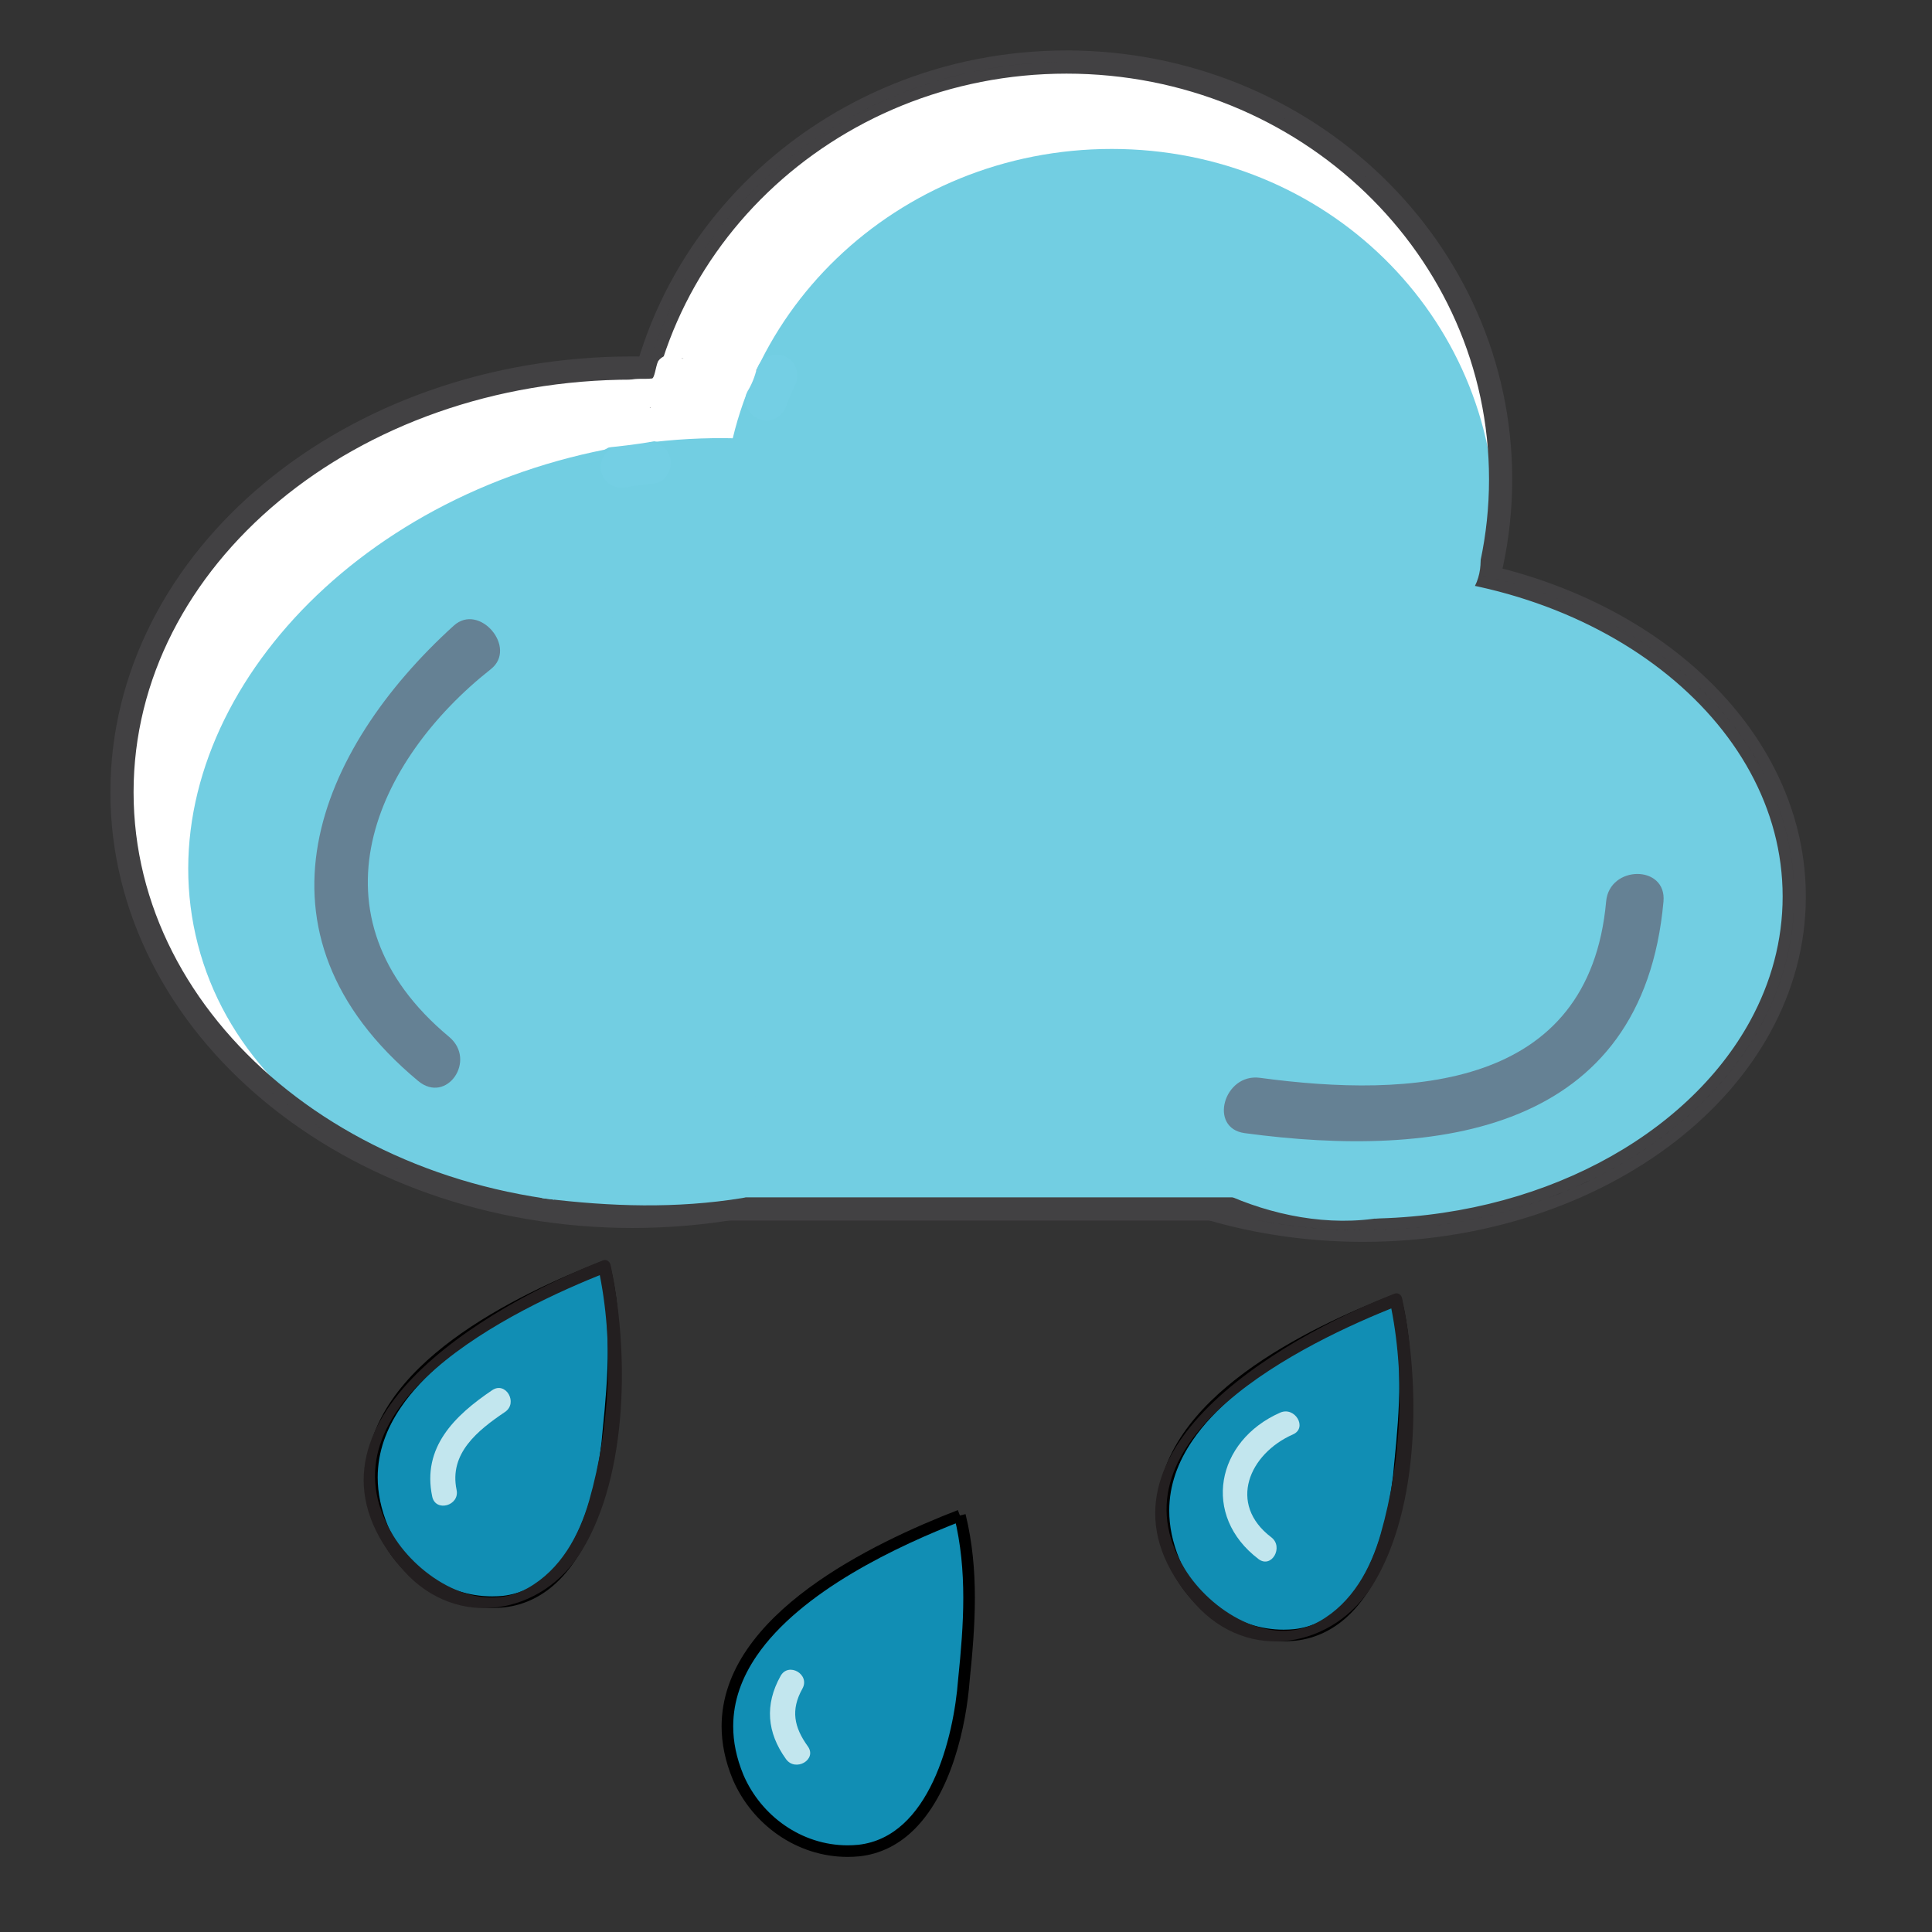 <?xml version="1.0" encoding="utf-8"?>
<!-- Generator: Adobe Illustrator 15.1.0, SVG Export Plug-In . SVG Version: 6.00 Build 0)  -->
<!DOCTYPE svg PUBLIC "-//W3C//DTD SVG 1.1//EN" "http://www.w3.org/Graphics/SVG/1.1/DTD/svg11.dtd">
<svg version="1.1" xmlns="http://www.w3.org/2000/svg" xmlns:xlink="http://www.w3.org/1999/xlink" x="0px" y="0px" width="500px"
	 height="500px" viewBox="0 0 500 500" enable-background="new 0 0 500 500" xml:space="preserve">
<rect x="0" y="0" width="500" height="500" fill="#333333" stroke="none"/>
<g id="Layer_3">
</g>
<g id="Layer_1">
	<g id="Layer_2">
	</g>
	<g>
		<path fill="#FFFFFF" d="M93.22,258.765c-17.311-12.452-26.043-33.496-25.792-54.441c-6.093,1.65-12.184,3.3-18.278,4.95
			c-0.061,0.165-0.125,0.334-0.185,0.504c5.976-0.783,11.949-1.566,17.926-2.344c-6.773-11.403,3.387-31.424,9.509-41.446
			c6.421-10.505,19.553-15.067,29.72-20.951c7.142-4.132,6.043-15.986-2.344-17.927c-3.005-0.694-5.422-0.476-8.437,0
			c-12.466,1.976-7.154,20.876,5.215,18.917c-0.665,0-1.329,0-1.994,0c-0.779-5.976-1.562-11.95-2.342-17.926
			c-16.205,9.376-30.572,16.307-39.894,33.433c-8.644,15.889-16.319,39.057-6.374,55.803c4.572,7.695,15.138,5.453,17.925-2.34
			c2.061-5.763,1.622-10.519-1.792-15.622c-5.315-7.956-18.155-5.172-18.277,4.949c-0.338,28.301,12.498,54.824,35.508,71.379
			C93.609,283.104,103.387,266.074,93.22,258.765z"/>
		<path fill="#FFFFFF" d="M104.072,142.701c8.772-8.938,23.518-9.302,35.239-10.444c13.97-1.362,27.625-5.121,41.464-6.706
			c9.497-1.087,15.474-7.473,17.428-16.907c1.37-6.616,1.183-11.852,4.341-18.075c2.998-5.904,7.128-11.011,11.664-15.791
			c17.99-18.972,45.481-29.005,71.354-27.562c29.254,1.627,58.047,27.176,67.471,54.061c4.149,11.856,23.113,6.757,18.915-5.215
			c-10.714-30.58-36.554-54.343-66.93-64.863c-27.872-9.651-60.416-0.995-84.745,13.818c-12.055,7.338-22.185,17.209-30.377,28.63
			c-4.149,5.78-7.104,12.382-9.475,19.062c-1.144,3.234-1.018,7.371-1.233,10.754c0.036,1.457-0.466,2.739-1.499,3.843
			c3.777-1.308,4.151-1.689,1.124-1.142c-16.065,1.839-31.956,5.607-48.123,7.362c-14.626,1.589-29.789,4.4-40.493,15.308
			C81.34,137.863,95.2,151.739,104.072,142.701z"/>
		<ellipse fill="#FFFFFF" cx="164.669" cy="204.44" rx="133.097" ry="110.357"/>
		<ellipse fill="#FFFFFF" cx="276.01" cy="124.472" rx="112.352" ry="109.722"/>
		<path fill="#72CEE2" d="M292.62,181.845c13.56,52.292-29.495,108.69-96.161,125.967c-66.666,17.296-131.697-11.089-145.252-63.38
			c-13.558-52.29,29.5-108.697,96.161-125.979C214.03,101.173,279.069,129.552,292.62,181.845z"/>
		<path fill="#72CEE2" d="M287.711,38.547c55.588,0,99.289,43.308,99.289,96.73c0,53.421-43.701,96.729-99.289,96.729
			c-55.591,0-100.653-43.308-100.653-96.729C187.058,81.855,232.12,38.547,287.711,38.547z"/>
		<path fill="#010101" d="M276.01,16.057v1.5c30.633,0,58.347,11.931,78.405,31.208c20.058,19.28,32.445,45.879,32.446,75.268
			c-0.001,29.39-12.389,55.989-32.446,75.27c-20.059,19.277-47.772,31.207-78.405,31.208c-30.632,0-58.345-11.931-78.403-31.208
			c-20.057-19.28-32.445-45.88-32.446-75.27c0.001-29.389,12.389-55.988,32.446-75.268c20.058-19.277,47.771-31.208,78.403-31.208
			V16.057v-1.5c-31.417,0-59.878,12.241-80.482,32.044c-20.605,19.8-33.368,47.188-33.367,77.431
			c-0.001,30.244,12.762,57.633,33.367,77.433c20.604,19.804,49.065,32.044,80.482,32.044c31.418,0,59.88-12.241,80.484-32.044
			c20.605-19.8,33.368-47.188,33.367-77.433c0.001-30.243-12.762-57.631-33.367-77.431c-20.604-19.803-49.066-32.045-80.484-32.044
			V16.057z"/>
		<path fill="#424143" d="M276.01,16.057h-1.5v3h1.5c30.24,0,57.58,11.775,77.366,30.789c19.783,19.02,31.983,45.225,31.985,74.187
			c-0.002,28.962-12.202,55.167-31.985,74.188c-19.786,19.014-47.126,30.788-77.366,30.789
			c-30.239-0.001-57.578-11.775-77.363-30.789c-19.783-19.021-31.983-45.226-31.985-74.188
			c0.002-28.961,12.202-55.167,31.985-74.187c19.785-19.014,47.124-30.789,77.363-30.789h1.5v-3v-2.998l-1.498-0.002h-0.004
			c-31.809,0-60.643,12.396-81.52,32.463c-20.878,20.059-33.828,47.839-33.827,78.507v0.003v0.028l1.5-0.026l-1.5-0.02v0.023
			c-0.001,30.67,12.949,58.452,33.827,78.511c20.877,20.067,49.712,32.463,81.521,32.463c31.811,0,60.646-12.396,81.523-32.463
			c20.879-20.059,33.829-47.84,33.828-78.511v-0.001h-1.468l1.466,0.079l0.002-0.079h-1.468l1.466,0.079l0.002-0.04v-0.041v-0.021
			l-1.367,0.018h1.367v-0.018l-1.367,0.018h1.367c0.001-30.669-12.949-58.45-33.828-78.509
			c-20.877-20.066-49.712-32.463-81.521-32.463h-0.017l-1.485,0.015v2.985H276.01h1.5v-1.5h-1.5l0.015,1.5l-0.013-1.312v1.312h0.013
			l-0.013-1.312v1.312c31.024,0,59.112,12.086,79.443,31.626c20.33,19.539,32.905,46.532,32.906,76.346v0.021l1.366-0.018h-1.366
			v0.018l1.366-0.018h-1.366h1.5l-1.498-0.081l-0.002,0.083v0.001c-0.001,29.815-12.576,56.809-32.906,76.348
			c-20.332,19.54-48.42,31.625-79.445,31.626c-31.024,0-59.111-12.085-79.442-31.626c-20.33-19.539-32.905-46.532-32.906-76.348
			h-1.236l1.236,0.016v-0.016h-1.236l1.236,0.016v-0.023v-0.022l-1.348,0.023h1.348v-0.023l-1.348,0.023h1.348v-0.003
			c0.001-29.813,12.577-56.806,32.906-76.344c20.331-19.54,48.417-31.626,79.44-31.626v-0.229v0.229l0,0v-0.229v0.229l0.002-1.5
			h-1.5v1.5v1.5h1.5V16.057c-31.024,0-59.111,12.086-79.442,31.626c-20.331,19.54-32.907,46.534-32.906,76.35
			c0,29.817,12.575,56.811,32.906,76.351s48.418,31.626,79.442,31.626c31.025,0,59.113-12.086,79.444-31.626
			c20.332-19.54,32.907-46.534,32.907-76.351c0-29.816-12.575-56.81-32.907-76.35C335.123,28.143,307.035,16.056,276.01,16.057v1.5
			h1.5v-1.5H276.01z"/>
		<path fill="#010101" d="M295.762,205.019h-1.5c-0.002,29.812-14.53,56.834-38.151,76.471
			c-23.616,19.628-56.308,31.81-92.445,31.808c-36.141,0.002-68.833-12.18-92.448-31.808
			c-23.619-19.637-38.146-46.659-38.148-76.471c0.002-29.809,14.529-56.829,38.148-76.465
			c23.616-19.628,56.307-31.809,92.448-31.807c36.138-0.001,68.83,12.178,92.446,31.806c23.62,19.636,38.148,46.656,38.15,76.467
			H295.762h1.5c0.002-30.813-15.043-58.68-39.233-78.774c-24.195-20.103-57.551-32.497-94.363-32.499
			c-36.815,0.001-70.172,12.396-94.366,32.5c-24.189,20.095-39.232,47.961-39.23,78.772c-0.002,30.815,15.041,58.683,39.23,78.778
			c24.194,20.104,57.55,32.498,94.366,32.5c36.812-0.002,70.168-12.396,94.363-32.5c24.19-20.096,39.235-47.963,39.233-78.778
			H295.762z"/>
		<path fill="#424143" d="M295.762,205.019v-1.5h-3v1.5c-0.004,29.311-14.273,55.909-37.61,75.317
			c-23.324,19.389-55.681,31.463-91.478,31.461h-0.004h-0.037l0.032,1.5v-1.5v0.664l0.003-0.664h-0.003v0.664l0.003-0.664h-0.012
			c-35.8,0.002-68.157-12.073-91.48-31.461c-23.334-19.408-37.603-46.006-37.607-75.317c0.004-29.308,14.272-55.904,37.607-75.312
			c23.325-19.389,55.682-31.462,91.483-31.46h0.002l0.001-1.152l-0.012,1.152h0.011l0.001-1.152l-0.012,1.152h0.01h0.011h0.001
			c35.798-0.002,68.155,12.071,91.481,31.459c23.336,19.407,37.605,46.003,37.609,75.313v1.5h3h3v-1.5v-0.015l-1.104,0.009h1.104
			v-0.009l-1.104,0.009h1.104c0.002-31.313-15.301-59.599-39.775-79.922c-24.483-20.34-58.171-32.842-95.321-32.845
			c-37.153,0.003-70.842,12.505-95.324,32.846c-24.474,20.323-39.773,48.609-39.772,79.92v0.012v-0.003v-0.004v0.007
			c-0.001,31.314,15.298,59.602,39.772,79.926c24.482,20.342,58.171,32.843,95.324,32.847c37.149-0.004,70.838-12.505,95.322-32.847
			c24.474-20.324,39.776-48.611,39.774-79.926v-0.013l-1.437,0.011l1.434,0.09l0.003-0.101l-1.437,0.011l1.434,0.09l0.1-1.594
			h-3.097V205.019v1.5h1.5v-1.5l-1.497-0.094l-0.003,0.097v0.013l1.302-0.01h-1.302v0.01l1.302-0.01h-1.302
			c-0.002,30.311-14.789,57.754-38.692,77.618c-23.906,19.866-56.93,32.154-93.404,32.154c-36.479,0-69.502-12.288-93.407-32.153
			c-23.902-19.865-38.688-47.308-38.689-77.619v-0.004v-0.004v-0.003l0,0c0.001-30.308,14.787-57.75,38.689-77.613
			c23.905-19.866,56.929-32.154,93.407-32.154c36.475,0,69.499,12.287,93.404,32.152c23.903,19.863,38.69,47.305,38.692,77.614
			v0.014l1.103-0.008H295.762v0.008l1.103-0.008H295.762h1.5v-1.5h-1.5h-1.5v1.5H295.762c0-30.312-14.787-57.755-38.691-77.62
			c-23.905-19.864-56.926-32.151-93.399-32.152h-0.012l0.005,1.5l0.016-1.5h-0.022c-36.476,0.001-69.497,12.289-93.401,32.153
			c-23.904,19.866-38.689,47.31-38.689,77.619c0,30.313,14.785,57.759,38.689,77.624c23.903,19.864,56.923,32.152,93.398,32.154
			v-0.668l-0.003,0.668h0.003v-0.668l-0.003,0.668h0.012h0.017h0.015l-0.028-1.298v1.298h0.028l-0.028-1.298v1.298h0.004
			c36.472-0.002,69.492-12.29,93.396-32.154C280.975,262.777,295.762,235.332,295.762,205.019h-1.5v1.5h1.5V205.019z"/>
		<ellipse fill="#72CEE2" cx="352.776" cy="232.008" rx="111.571" ry="86.38"/>
		<path fill="#010101" d="M352.776,145.628v1.5c30.495-0.002,58.077,9.578,77.975,24.986c9.949,7.703,17.978,16.857,23.513,26.99
			c5.535,10.134,8.583,21.24,8.584,32.903c-0.001,11.663-3.049,22.77-8.584,32.903c-8.301,15.197-22.219,28.199-39.803,37.396
			c-17.58,9.196-38.813,14.583-61.685,14.582c-30.496,0.002-58.079-9.578-77.977-24.987c-9.95-7.703-17.978-16.858-23.513-26.99
			c-5.536-10.134-8.584-21.24-8.585-32.903c0.001-11.664,3.049-22.77,8.585-32.903c8.301-15.198,22.219-28.199,39.803-37.395
			c17.581-9.196,38.814-14.582,61.687-14.581V145.628v-1.5c-31.124,0.002-59.328,9.759-79.812,25.614
			c-10.241,7.928-18.553,17.387-24.31,27.923c-5.757,10.535-8.953,22.152-8.952,34.342c-0.001,12.189,3.195,23.807,8.952,34.342
			c8.637,15.806,23.014,29.183,41.045,38.615c18.033,9.432,39.733,14.923,63.077,14.924c31.123-0.003,59.327-9.76,79.811-25.615
			c10.241-7.929,18.553-17.388,24.31-27.924c5.756-10.535,8.952-22.152,8.951-34.342c0.001-12.189-3.195-23.807-8.951-34.342
			c-8.638-15.806-23.014-29.183-41.045-38.614c-18.033-9.431-39.732-14.922-63.075-14.923V145.628z"/>
		<path fill="#424143" d="M352.776,145.628h-1.5v3.006l1.506-0.006h0.006c30.176-0.002,57.443,9.489,77.045,24.672
			c9.804,7.59,17.69,16.593,23.114,26.523c5.425,9.934,8.398,20.783,8.4,32.184c-0.002,11.4-2.976,22.25-8.4,32.185
			c-8.133,14.893-21.821,27.707-39.182,36.785c-17.353,9.078-38.351,14.412-60.983,14.411v1.078l0.004-1.078h-0.004v1.078
			l0.004-1.078l-0.055,0.001l0.045,1.499v-1.5v0.542l0.003-0.542h-0.003v0.542l0.003-0.542h-0.013
			c-30.178,0.003-57.447-9.489-77.049-24.673c-9.805-7.591-17.69-16.595-23.114-26.523c-5.425-9.935-8.399-20.784-8.401-32.185
			c0.002-11.401,2.977-22.25,8.401-32.184c8.132-14.894,21.821-27.707,39.182-36.785c17.354-9.078,38.353-14.411,60.988-14.41h0.005
			l-0.004-1.447l-0.062,1.446l0.066,0.001l-0.004-1.447l-0.062,1.446l1.564,0.067v-3.065v-3h-1.5
			c-31.438,0.005-59.953,9.85-80.73,25.928c-10.387,8.041-18.84,17.651-24.708,28.39c-5.867,10.734-9.136,22.604-9.135,35.055v0.006
			l0,0.036l1.5-0.036l-1.5-0.012v0.018c-0.001,12.451,3.269,24.322,9.135,35.056c8.805,16.108,23.412,29.674,41.667,39.225
			c18.26,9.549,40.193,15.093,63.772,15.095c31.437-0.005,59.952-9.851,80.729-25.929c10.387-8.042,18.84-17.653,24.708-28.392
			c5.866-10.733,9.136-22.604,9.135-35.055v-0.002h-1.417l1.416,0.047l0.001-0.047h-1.417l1.416,0.047l0.001-0.024v-0.025v-0.015
			l-1.158,0.009l1.158,0v-0.01l-1.158,0.009l1.158,0c0.001-12.451-3.269-24.322-9.135-35.056
			c-8.806-16.109-23.411-29.675-41.666-39.224c-18.26-9.549-40.192-15.093-63.771-15.094h-1.5v3H352.776h1.5v-1.5h-1.5V145.628
			c23.107,0,44.573,5.438,62.38,14.752c17.808,9.314,31.954,22.502,40.424,38.004c5.645,10.333,8.767,21.693,8.768,33.617v0.015
			l1.156-0.009h-1.156v0.009l1.156-0.009h-1.156h1.5l-1.499-0.05l-0.001,0.053v0.002c-0.001,11.924-3.123,23.285-8.768,33.618
			c-5.646,10.334-13.815,19.641-23.911,27.456c-20.19,15.633-48.083,25.301-78.893,25.302c-23.108,0-44.575-5.438-62.382-14.753
			c-17.808-9.314-31.955-22.503-40.424-38.006c-5.645-10.332-8.767-21.693-8.768-33.617h-0.821l0.821,0.007v-0.007h-0.821
			l0.821,0.007v-0.024l0-0.024l-1.37,0.033l1.371-0.003l0-0.03l-1.37,0.033l1.371-0.003h-0.13h0.13l0,0h-0.13h0.13
			c0.001-11.924,3.123-23.284,8.768-33.617c5.646-10.334,13.816-19.641,23.912-27.457
			C294.073,155.296,321.966,145.628,352.776,145.628v-1.5h-1.5v1.5v1.5h1.5l0.064-1.499l-0.061-0.001h-0.011l0.004,1.218v-1.218
			h-0.004l0.004,1.218v-1.218c-23.106,0-44.572,5.439-62.379,14.752c-17.808,9.314-31.955,22.502-40.424,38.004
			c-5.646,10.333-8.769,21.696-8.769,33.623c0,11.926,3.122,23.289,8.769,33.622c5.646,10.335,13.815,19.642,23.911,27.458
			c20.188,15.631,48.078,25.298,78.885,25.301v-0.556l-0.002,0.556h0.002v-0.556l-0.002,0.556h0.012h0.023l0.021-0.001l-0.042-1.396
			v1.396l0.042-0.001l-0.042-1.396v1.396v-1.081l-0.004,1.081h0.004v-1.081l-0.004,1.081h0.007
			c23.104-0.001,44.569-5.439,62.374-14.753c17.808-9.314,31.954-22.504,40.424-38.006c5.646-10.333,8.768-21.696,8.768-33.622
			c0-11.926-3.122-23.289-8.768-33.623c-5.646-10.334-13.816-19.641-23.911-27.457c-20.188-15.63-48.076-25.297-78.881-25.3h-0.018
			l0.006,1.5h1.5v-1.5H352.776z"/>
		<rect x="146.416" y="230.1" fill="#72CEE2" width="206.36" height="82.774"/>
		<polygon fill="#010101" points="146.416,230.1 146.416,231.6 351.276,231.6 351.276,311.374 147.916,311.374 147.916,230.1 
			146.416,230.1 146.416,231.6 146.416,230.1 144.916,230.1 144.916,314.374 354.276,314.374 354.276,228.6 144.916,228.6 
			144.916,230.1 		"/>
		<polygon fill="#424143" points="146.416,230.1 144.916,230.1 144.916,233.1 349.776,233.1 349.776,309.874 149.416,309.874 
			149.416,228.6 144.916,228.6 144.916,231.6 147.916,231.6 147.916,228.6 143.416,228.6 143.416,315.874 355.776,315.874 
			355.776,227.1 143.416,227.1 143.416,231.6 146.416,231.6 146.416,230.1 144.916,230.1 146.416,230.1 146.416,228.6 
			144.916,228.6 144.916,230.1 352.776,230.1 352.776,312.874 146.416,312.874 146.416,231.6 146.416,231.6 146.416,230.1 
			144.916,230.1 144.916,231.6 147.916,231.6 147.916,230.1 146.416,230.1 146.416,312.874 352.776,312.874 352.776,230.1 
			146.416,230.1 146.416,231.6 147.916,231.6 147.916,228.6 146.416,228.6 		"/>
		<path fill="#72CEE2" d="M372.842,132.401c-26.618-3.993-54.073,0.632-78.774,11.149c-8.332-12.279-20.18-20.693-32.493-28.778
			c-7.58-4.977-14.471-10.492-22.49-14.844c-6.593-3.575-15.196-3.53-20.845-8.827c-4.756-4.465-13.174-5.279-17.818,0
			c-0.225,0.26-0.413,0.51-0.628,0.771c-2.054,1.454-3.794,3.479-4.856,6.133c-0.605,1.502-1.206,3.006-1.805,4.499
			c-4.686,11.733,8.959,18.212,18.083,13.562c7.972,3.884,16.699,6.21,24.493,11.039c6.24,3.858,11.912,8.603,18.048,12.632
			c4.06,2.52,7.878,5.359,11.477,8.524l3.161,3.369c-19.582,12.694-36.32,32.934-39.05,56.453
			c-10.79-6.379-20.66-14.167-29.539-23.344c-14.716-15.218-19.031-33.623-21.795-53.552c2.544-7.381-1.256-17.236-11.416-17.236
			c-1.502,0-2.809,0.275-4.031,0.661c-6.024,0.261-11.355,4.19-10.371,11.935c3.517,27.456,8.611,49.613,26.094,71.781
			c6.902,8.753,15.33,16.246,24.528,22.768c-10.701-0.732-21.354-1.911-31.945-3.805c-5.681-1.01-11.592-1.511-17.044-0.697
			c-2.162-0.018-4.384,0.424-6.488,1.505c-1.318,0.68-2.442,1.358-3.448,2.067c-2.869,1.828-5.385,4.353-7.371,7.856
			c-2.978,5.243-2.155,10.003,0.519,13.362c-0.922,0.872-1.635,1.969-1.981,3.261c-0.584,2.206-0.656,4.508-0.669,6.768
			c-0.004,4.329,3.101,6.637,6.44,6.953c-1.847,8.763-4.113,17.537-3.224,26.341c-8.195,5.067-8.337,21.464,3.134,23.296
			c18.292,2.923,35.45,4.015,53.496-0.895c14.427-3.938,10.298-23.532-3.354-24.746c-8.129-0.727-16.273-1.152-24.335-2.533
			c-7.941-1.359-3.037-8.525-1.606-14.574c1.714-7.219,2.94-15.171,2.99-23.008c3.949,0.715,7.851,1.591,11.854,2.02
			c16.578,1.731,33.12,2.855,49.792,3c0.132,0,0.25-0.02,0.384-0.02l0.213,0.02c0.273,0,0.5-0.059,0.76-0.075
			c0.263-0.018,0.525-0.039,0.781-0.071c4.256-0.466,7.275-2.716,8.972-5.769c1.028,0.419,2.058,0.872,3.086,1.272
			c3.255,1.252,6.07,1.069,8.398,0.04c12.807,2.56,29.21-0.237,40.491-0.438c9.258-0.161,18.531-0.046,27.793-0.046h18.46
			c-0.029,19.228,3.598,39.122,1.334,58.043c-0.03,0.226,0,0.408-0.015,0.638c-1.128-0.272-2.245-0.535-3.354-0.745
			c-6.413-1.204-12.679-2.86-18.815-5.106c-6.56-2.404-9.36,8.037-2.871,10.409c2.152,0.785,4.314,1.446,6.493,2.064
			c7.368,3.108,15.116,4.863,23.094,5.211c3.104,0.527,6.182,0.849,9.335,0.6c0.447,0.115,0.916,0.19,1.426,0.19h0.902
			c2.681,0,4.319-1.609,4.938-3.586c0.226-0.612,0.374-1.251,0.358-1.921c1.911-1.937,3.313-4.501,3.703-7.763
			c2.205-18.393-3.013-36.493-1.592-55.006c0.706-9.254,0.746-25.474-11.916-27.304c-19.279-2.787-39.819-1.024-59.281-0.867
			c-10.415,0.076-20.824,0.415-31.246,0.235c-2.243-0.511-3.806-0.745-4.832-0.752c-1.661-3.457-2.389-7.189-1.461-11.129
			c3.135-13.297,16.632-27.051,28.039-33.768c1.941-1.137,3.938-2.421,5.827-3.851c3.321,1.806,7.438,2.288,11.728,0.256
			c19.488-9.242,49.631-14.667,71.13-11.235C385.667,159,387.833,134.5,372.842,132.401z"/>
		<path fill="#74CFE4" d="M173.427,118.413c-0.826-3.007-3.753-4.312-6.645-3.768c-2.107,0.391-4.949,0.457-7.36,1.01
			c-2.874,0.656-4.529,3.899-3.776,6.642c0.805,2.927,3.78,4.431,6.648,3.77c2.231-0.512,4.856-0.539,7.362-1.011
			C172.555,124.518,174.155,121.067,173.427,118.413z"/>
		<path fill="#74CFE4" d="M203.73,92.525c-2.434-1.428-6.038-0.676-7.379,1.935c-1.253,2.431-2.293,4.958-3.186,7.534
			c-0.975,2.779,1.072,5.898,3.769,6.639c2.981,0.824,5.675-0.992,6.64-3.766c0.621-1.796,1.225-3.26,2.099-4.953
			C207.019,97.295,206.371,94.067,203.73,92.525z"/>
		<path fill="#FFFFFF" d="M168.933,105.465c-2.541,0.218-5.087,0.326-7.628,0.545c1.05,1.378,2.101,2.759,3.149,4.138
			c1.324-4.185,3.452-4.221,6.593-6.363c2.771-1.888,4.271-4.615,6.155-7.295c-2.032-0.549-4.06-1.098-6.092-1.649
			c0.134,1.383,0.323,2.686,0.272,4.086c-0.116,3.136,3.523,3.941,5.583,2.312c1.521-1.204,2.838-2.608,4.357-3.814
			c-1.817-0.482-3.639-0.961-5.461-1.443c0.214,1.025,0.558,1.983,0.818,2.997c0.66,2.62,3.622,2.87,5.461,1.442
			c0.715-0.428,1.4-0.896,2.061-1.395c-1.638-0.941-3.277-1.882-4.918-2.822c0.135,0.545,0.135,1.091,0,1.635
			c-0.246,1.978,2.304,3.906,4.137,3.152c1.681-0.689,3.1-1.453,4.594-2.509c-1.598-1.231-3.201-2.46-4.799-3.691
			c-0.254,0.557-0.507,1.113-0.763,1.672c-1.726,3.269,2.417,6.595,5.133,3.959c0.66-0.712,1.387-1.348,2.179-1.907
			c-1.86-0.771-3.72-1.54-5.581-2.312c-0.051,0.348-0.104,0.691-0.152,1.038c-1.14,4.069,5.166,5.792,6.304,1.739
			c0.269-0.957,0.358-1.78,0.391-2.777c0.099-3.145-3.51-3.929-5.584-2.312c-0.79,0.558-1.519,1.194-2.18,1.907
			c1.712,1.321,3.421,2.642,5.134,3.961c0.579-1.09,1.001-2.075,1.419-3.233c0.949-2.625-2.501-5.312-4.8-3.691
			c-0.942,0.732-1.95,1.349-3.035,1.85c1.378,1.051,2.761,2.102,4.137,3.152c0.136-0.544,0.136-1.09,0-1.635
			c-0.271-2.168-2.672-4.45-4.918-2.822c-1.134,0.819-2.281,1.56-3.39,2.418c1.822,0.483,3.645,0.961,5.466,1.443
			c-0.257-1.01-0.603-1.973-0.818-2.997c-0.554-2.655-3.699-2.836-5.465-1.443c-1.522,1.204-2.835,2.607-4.359,3.814
			c1.861,0.772,3.72,1.541,5.584,2.312c0.052-1.445-0.135-2.635-0.273-4.086c-0.318-3.289-5.379-4.125-7.31-1.382
			c-0.68,1.405-0.917,4.75-1.75,4.5c-1.665,0.247-4.944-0.262-6.417,0.75c-2.781,1.915-3.038,6.586-4.021,9.701
			c-0.604,1.912,1.06,4.318,3.152,4.139c2.541-0.218,5.087-0.326,7.628-0.545C173.104,111.645,173.137,105.104,168.933,105.465z"/>
		<path fill="#FFFFFF" d="M190.044,99.13c1.244-0.808,2.49-1.619,3.733-2.427c-1.337-1.342-2.68-2.682-4.02-4.021
			c-2.812,14.876-23.846,15.686-35.809,16.943c-4.149,0.437-4.19,6.979,0,6.539c15.019-1.58,38.619-3.269,42.107-21.743
			c0.438-2.304-1.469-4.84-4.018-4.02c-2.752,0.882-4.575,2.076-6.619,4.109C182.423,97.481,187.048,102.103,190.044,99.13z"/>
		<path fill="#72CEE2" d="M374.955,144.237c0.613,1.387,0.137,2.951-0.322,4.292c2.137,0.29,4.277,0.58,6.415,0.87
			c0.013-0.239,0.017-0.479,0.017-0.721c0.032-0.2,0.585-1.347,0.118-0.782c-1.859-0.772-3.718-1.541-5.584-2.313
			c-0.089,1.62-1.044,3.305-1.512,4.852c-1.234,4.043,5.073,5.758,6.31,1.739c0.679-2.21,1.615-4.25,1.752-6.591
			c0.149-2.717-3.772-4.514-5.582-2.312c-1.49,1.814-1.984,3.806-2.044,6.127c-0.103,3.855,5.242,4.226,6.418,0.869
			c1.112-3.182,1.041-6.255-0.326-9.33c-0.724-1.63-3.063-1.999-4.476-1.175C374.467,140.739,374.233,142.609,374.955,144.237z"/>
		<path fill="#72CEE2" d="M356.004,308.746c-11.918,2.139-25.244-0.707-35.967-5.667c-4.08-1.885-7.665,3.756-3.584,5.646
			c12.537,5.796,27.524,8.823,41.426,6.316C362.377,314.243,360.475,307.942,356.004,308.746z"/>
		<path fill="#72CEE2" d="M140.871,310.17c17.208,2.1,34.109,2.666,51.27-0.122c4.154-0.676,2.387-7.021-1.737-6.362
			c-16.55,2.688-32.965,1.905-49.534-0.122C136.694,303.067,136.74,309.671,140.871,310.17z"/>
		<path fill="#658194" d="M415.665,233.305c-4.374,48.657-50.527,50.905-89.593,45.635c-9.357-1.258-13.399,13.035-3.943,14.315
			c49.943,6.741,103.014-0.14,108.38-59.95C431.368,223.763,416.515,223.85,415.665,233.305z"/>
		<path fill="#658194" d="M116.206,268.317c-37.534-31.249-19.073-71.54,10.834-95.151c6.969-5.505-2.962-17.275-9.608-11.247
			c-35.245,31.97-55.351,79.423-9.219,117.83C115.573,285.879,123.505,274.389,116.206,268.317z"/>
		<path fill="#118EB4" d="M248.43,392.207c-25.278,9.798-72.022,32.477-57.408,67.728c5.129,11.941,17.5,20.373,31.329,18.979
			c19.711-2.279,25.973-29.2,27.098-44.075C250.947,420.245,251.889,406.392,248.43,392.207"/>
		<path d="M247.888,390.809c-11.054,4.287-26.197,11.012-38.681,20.247c-6.241,4.621-11.826,9.874-15.882,15.816
			c-4.054,5.936-6.576,12.598-6.573,19.896c-0.001,4.381,0.908,8.975,2.885,13.741l0.004,0.009l0.003,0.009
			c2.493,5.801,6.606,10.8,11.755,14.36c5.147,3.559,11.343,5.678,17.965,5.678c1.037,0,2.083-0.052,3.138-0.158l0.014-0.001
			l0.008-0.001c5.259-0.604,9.666-2.884,13.229-6.138c5.352-4.889,8.892-11.901,11.25-19.079c2.353-7.183,3.511-14.553,3.941-20.235
			l-1.496-0.113l1.492,0.153c0.745-7.256,1.357-14.363,1.358-21.456c0-7.204-0.634-14.396-2.412-21.685l-2.915,0.711
			c1.708,7.007,2.326,13.943,2.326,20.974c0,6.919-0.6,13.926-1.342,21.149l-0.002,0.021l-0.001,0.02
			c-0.547,7.299-2.385,17.618-6.441,26.236c-2.024,4.312-4.597,8.188-7.78,11.087c-3.19,2.899-6.957,4.839-11.554,5.375l0.172,1.49
			l-0.15-1.492c-0.954,0.096-1.9,0.143-2.837,0.143c-5.978,0-11.575-1.909-16.259-5.146c-4.683-3.236-8.44-7.803-10.704-13.076
			l-1.378,0.592l1.386-0.574c-1.84-4.441-2.656-8.626-2.656-12.593c0.002-6.597,2.256-12.637,6.051-18.205
			c5.686-8.346,14.868-15.534,24.697-21.388c9.826-5.857,20.28-10.395,28.473-13.569L247.888,390.809z"/>
		<path fill="#118EB4" d="M361.277,336.4c-25.285,9.793-72.029,32.473-57.412,67.727c5.125,11.943,17.49,20.371,31.324,18.979
			c19.717-2.282,25.975-29.195,27.105-44.075C363.791,364.438,364.725,350.588,361.277,336.4"/>
		<path d="M360.735,335.002c-11.057,4.285-26.201,11.008-38.686,20.242c-6.241,4.621-11.826,9.874-15.883,15.816
			c-4.055,5.937-6.576,12.598-6.573,19.896c-0.001,4.383,0.908,8.978,2.886,13.745l0.005,0.012l0.002,0.006
			c2.491,5.802,6.603,10.801,11.75,14.36c5.146,3.559,11.342,5.677,17.966,5.677c1.036,0,2.083-0.052,3.138-0.158l0.014-0.001
			l0.009-0.001c5.26-0.604,9.668-2.885,13.231-6.139c5.353-4.888,8.893-11.899,11.252-19.076c2.354-7.183,3.512-14.553,3.945-20.237
			l-1.496-0.113l1.492,0.153c0.743-7.251,1.353-14.353,1.353-21.439c0.001-7.208-0.632-14.403-2.404-21.698l-2.916,0.709
			c1.704,7.013,2.32,13.955,2.32,20.989c0.001,6.914-0.597,13.915-1.337,21.133l-0.002,0.019l-0.002,0.021
			c-0.55,7.301-2.388,17.62-6.444,26.237c-2.024,4.311-4.597,8.188-7.781,11.085c-3.19,2.899-6.958,4.839-11.557,5.376l0.173,1.49
			l-0.15-1.492c-0.954,0.096-1.9,0.143-2.837,0.143c-5.98,0-11.576-1.908-16.26-5.145c-4.682-3.235-8.437-7.801-10.698-13.076
			l-1.379,0.592l1.386-0.574c-1.841-4.442-2.656-8.629-2.657-12.597c0.002-6.596,2.256-12.637,6.051-18.204
			c5.687-8.346,14.868-15.534,24.698-21.387c9.826-5.857,20.281-10.393,28.477-13.566L360.735,335.002z"/>
		<path fill="#231F20" d="M360.844,334.822c-29.287,11.483-84.955,43.016-51.514,80.309c13.867,15.461,35.947,11.354,46.041-5.129
			c12.238-19.989,12.199-52.229,7.48-74.039c-0.445-2.061-3.592-1.188-3.152,0.869c4.148,19.187,3.025,41.188-2.371,60.118
			c-2.602,9.147-7.434,17.893-15.91,22.673c-12.811,7.218-28.307-2.907-34.828-13.637c-20.482-33.693,31.381-58.713,55.123-68.021
			C363.648,337.211,362.807,334.053,360.844,334.822z"/>
		<path fill="#118EB4" d="M156.435,327.783c-25.284,9.797-72.03,32.477-57.412,67.73c5.128,11.941,17.499,20.369,31.328,18.978
			c19.718-2.284,25.975-29.196,27.1-44.077C158.95,355.822,159.894,341.974,156.435,327.783"/>
		<path d="M155.893,326.385c-11.056,4.287-26.201,11.011-38.686,20.246c-6.242,4.621-11.826,9.874-15.883,15.816
			c-4.055,5.936-6.576,12.598-6.574,19.896c-0.001,4.383,0.908,8.978,2.886,13.745l0.004,0.01l0.003,0.008
			c2.492,5.801,6.606,10.8,11.755,14.359c5.147,3.559,11.344,5.677,17.966,5.677c1.036,0,2.082-0.052,3.135-0.158l0.011-0.001
			l0.012-0.001c5.26-0.604,9.668-2.886,13.232-6.14c5.353-4.888,8.893-11.9,11.25-19.077c2.353-7.183,3.51-14.553,3.94-20.237
			l-1.496-0.113l1.492,0.153c0.745-7.259,1.359-14.368,1.359-21.465c0-7.199-0.633-14.387-2.41-21.675l-2.915,0.711
			c1.708,7.006,2.325,13.939,2.325,20.964c0,6.923-0.601,13.932-1.343,21.158l-0.002,0.021l-0.001,0.02
			c-0.547,7.302-2.384,17.621-6.44,26.237c-2.024,4.312-4.596,8.188-7.78,11.086c-3.19,2.899-6.958,4.84-11.557,5.377l0.173,1.49
			l-0.15-1.492c-0.954,0.096-1.899,0.143-2.835,0.143c-5.979-0.001-11.576-1.908-16.261-5.145
			c-4.683-3.236-8.44-7.802-10.704-13.075l-1.378,0.592l1.386-0.574c-1.841-4.442-2.657-8.629-2.658-12.597
			c0.002-6.597,2.256-12.637,6.052-18.205c5.686-8.346,14.868-15.534,24.698-21.387c9.827-5.858,20.282-10.395,28.477-13.569
			L155.893,326.385z"/>
		<path fill="#231F20" d="M156.001,326.207c-29.289,11.486-84.971,43.02-51.513,80.307c13.871,15.457,35.951,11.363,46.041-5.128
			c12.233-19.98,12.204-52.233,7.481-74.037c-0.447-2.062-3.599-1.188-3.152,0.868c4.157,19.181,3.015,41.191-2.372,60.119
			c-2.604,9.151-7.433,17.892-15.914,22.671c-12.809,7.222-28.305-2.912-34.829-13.635c-20.496-33.692,31.389-58.712,55.126-68.02
			C158.809,328.601,157.962,325.439,156.001,326.207z"/>
		<path fill="#C2E6EE" d="M329.002,397.844c-11.352-8.614-5.736-21.615,5.609-26.613c3.854-1.693,0.52-7.325-3.301-5.645
			c-16.588,7.309-20.436,26.651-5.607,37.9C329.062,406.04,332.312,400.356,329.002,397.844z"/>
		<path fill="#C2E6EE" d="M202.018,433.73c-4.161,7.436-3.541,14.666,1.405,21.532c2.439,3.39,8.113,0.133,5.646-3.303
			c-3.574-4.966-4.487-9.425-1.403-14.938C209.726,433.347,204.078,430.049,202.018,433.73z"/>
		<path fill="#C2E6EE" d="M118.163,385.572c-1.986-9.445,5.498-15.41,12.526-20.152c3.474-2.34,0.205-8.014-3.302-5.645
			c-9.76,6.584-18.205,14.816-15.529,27.534C112.726,391.432,119.028,389.68,118.163,385.572z"/>
	</g>
</g>
</svg>
